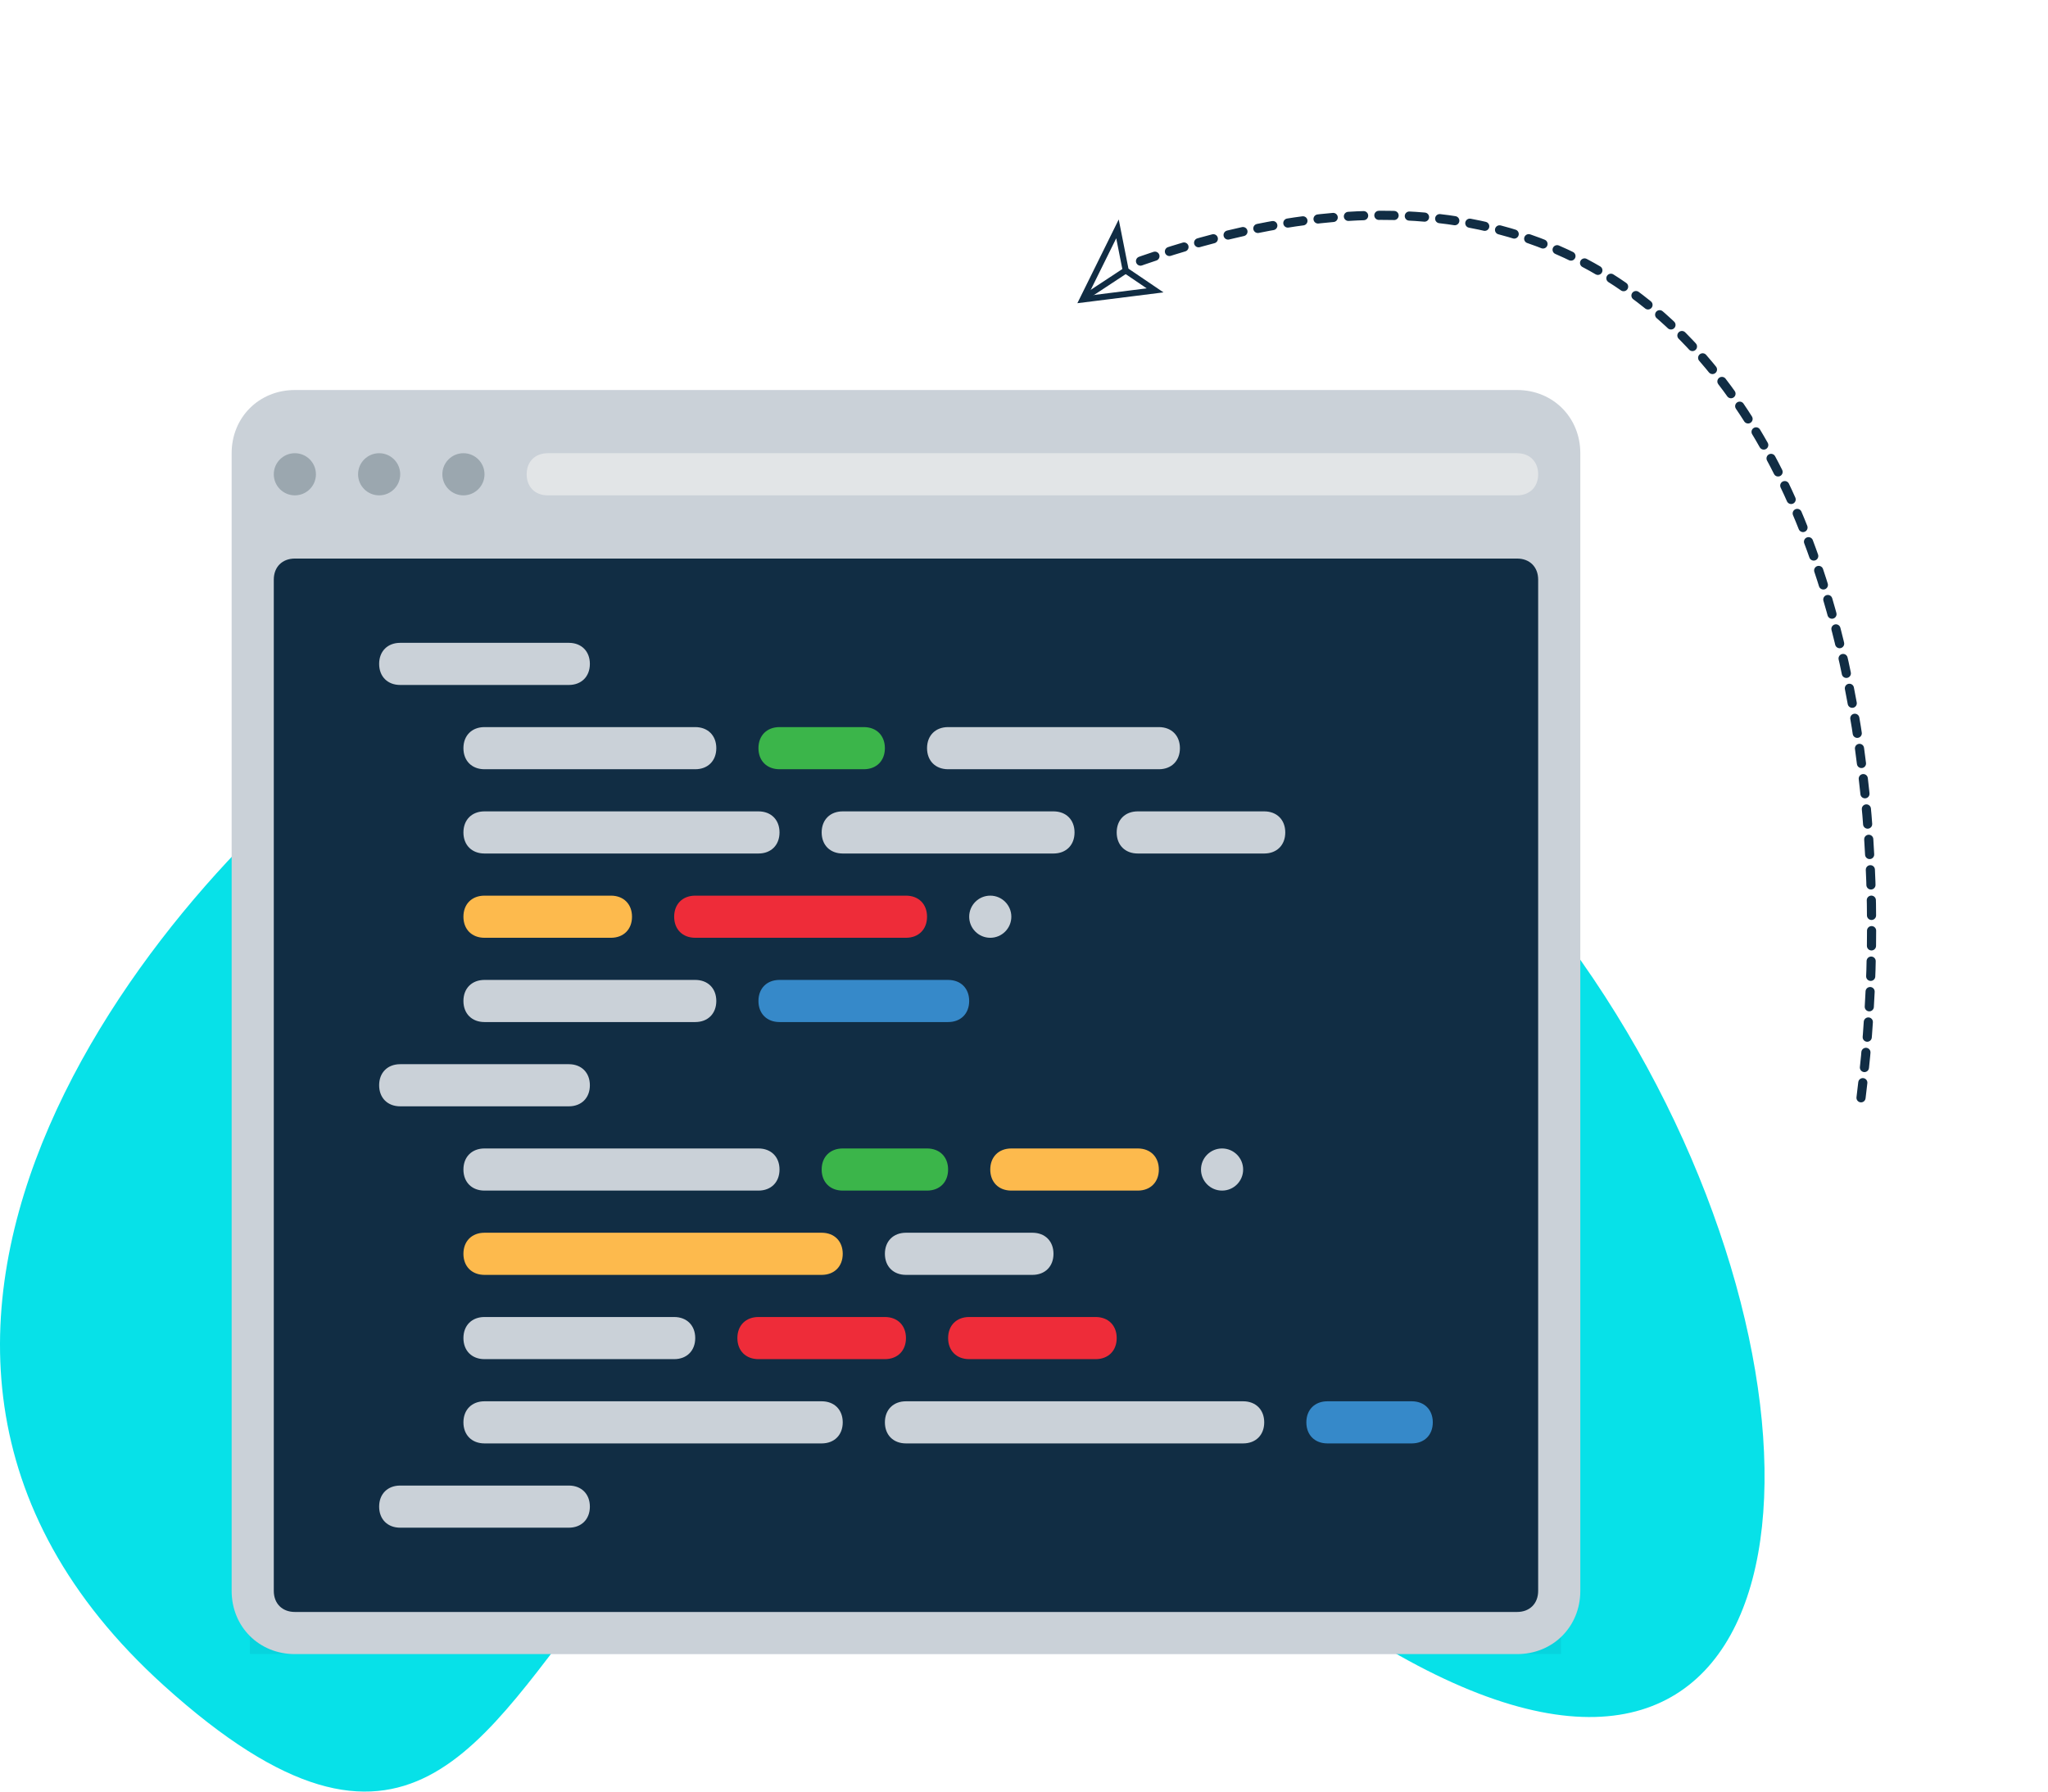 <svg width="336" height="294" viewBox="0 0 336 294" fill="none" xmlns="http://www.w3.org/2000/svg">
<path d="M26.885 276.598C-37.172 218.725 29.099 141.972 62.039 119.588C277.256 -0.44 362.014 363.213 218.275 264.595C74.537 165.978 106.956 348.939 26.885 276.598Z" fill="#07E1E8"/>
<path d="M184.688 44.383L183.336 37.558L177.614 49.144L189.507 47.65L184.688 44.383Z" stroke="#112D44" stroke-width="1" stroke-linecap="round"/>
<path d="M184.689 44.383L178.059 48.747" stroke="#112D44" stroke-width="1" stroke-linecap="round"/>
<path d="M305.325 180.148C314.422 107.84 289.741 5.517 185.136 43.553" stroke="#112D44" stroke-width="1.5" stroke-linecap="round" stroke-dasharray="2.5 2.5"/>
<g clip-path="url(#clip0_33_2332)">
<g filter="url(#filter0_f_33_2332)">
<rect x="41" y="244" width="215.111" height="78.375" fill="#0C4F7E" fill-opacity="0.09"/>
</g>
<path d="M38.004 261.066V74.372C38.004 68.495 42.498 64.001 48.376 64.001H248.898C254.776 64.001 259.27 68.495 259.27 74.372V261.066C259.27 266.944 254.776 271.438 248.898 271.438H48.376C42.498 271.438 38.004 266.944 38.004 261.066Z" fill="#CAD1D8"/>
<path d="M48.375 81.287C50.285 81.287 51.832 79.739 51.832 77.83C51.832 75.92 50.285 74.372 48.375 74.372C46.466 74.372 44.918 75.92 44.918 77.83C44.918 79.739 46.466 81.287 48.375 81.287Z" fill="#9BA7AF"/>
<path d="M62.203 81.287C64.113 81.287 65.66 79.739 65.66 77.83C65.66 75.92 64.113 74.372 62.203 74.372C60.294 74.372 58.746 75.92 58.746 77.83C58.746 79.739 60.294 81.287 62.203 81.287Z" fill="#9BA7AF"/>
<path d="M76.031 81.287C77.941 81.287 79.489 79.739 79.489 77.83C79.489 75.92 77.941 74.372 76.031 74.372C74.122 74.372 72.574 75.92 72.574 77.83C72.574 79.739 74.122 81.287 76.031 81.287Z" fill="#9BA7AF"/>
<path d="M248.898 264.523H48.375C46.301 264.523 44.918 263.14 44.918 261.066V95.116C44.918 93.042 46.301 91.659 48.375 91.659H248.898C250.972 91.659 252.355 93.042 252.355 95.116V261.066C252.355 263.14 250.972 264.523 248.898 264.523Z" fill="#112D44"/>
<path d="M248.899 81.287H89.863C87.789 81.287 86.406 79.904 86.406 77.83C86.406 75.755 87.789 74.372 89.863 74.372H248.899C250.973 74.372 252.356 75.755 252.356 77.83C252.356 79.904 250.973 81.287 248.899 81.287Z" fill="#E2E5E7"/>
<path d="M93.319 112.403H65.66C63.586 112.403 62.203 111.02 62.203 108.945C62.203 106.871 63.586 105.488 65.66 105.488H93.319C95.393 105.488 96.776 106.871 96.776 108.945C96.776 111.02 95.393 112.403 93.319 112.403Z" fill="#CAD1D8"/>
<path d="M114.061 126.232H79.488C77.414 126.232 76.031 124.849 76.031 122.774C76.031 120.7 77.414 119.317 79.488 119.317H114.061C116.136 119.317 117.519 120.7 117.519 122.774C117.519 124.849 116.136 126.232 114.061 126.232Z" fill="#CAD1D8"/>
<path d="M190.124 126.232H155.551C153.476 126.232 152.094 124.849 152.094 122.774C152.094 120.7 153.476 119.317 155.551 119.317H190.124C192.198 119.317 193.581 120.7 193.581 122.774C193.581 124.849 192.198 126.232 190.124 126.232Z" fill="#CAD1D8"/>
<path d="M148.635 153.89H114.063C111.988 153.89 110.605 152.507 110.605 150.433C110.605 148.359 111.988 146.976 114.063 146.976H148.635C150.71 146.976 152.093 148.359 152.093 150.433C152.093 152.507 150.71 153.89 148.635 153.89Z" fill="#EE2C39"/>
<path d="M141.72 126.232H127.891C125.816 126.232 124.433 124.849 124.433 122.774C124.433 120.7 125.816 119.317 127.891 119.317H141.72C143.794 119.317 145.177 120.7 145.177 122.774C145.177 124.849 143.794 126.232 141.72 126.232Z" fill="#3BB54A"/>
<path d="M124.433 140.061H79.488C77.414 140.061 76.031 138.678 76.031 136.604C76.031 134.529 77.414 133.146 79.488 133.146H124.433C126.508 133.146 127.89 134.529 127.89 136.604C127.89 138.678 126.508 140.061 124.433 140.061Z" fill="#CAD1D8"/>
<path d="M100.232 153.89H79.488C77.414 153.89 76.031 152.507 76.031 150.433C76.031 148.359 77.414 146.976 79.488 146.976H100.232C102.307 146.976 103.689 148.359 103.689 150.433C103.689 152.507 102.307 153.89 100.232 153.89Z" fill="#FDBA4D"/>
<path d="M207.408 140.061H186.664C184.59 140.061 183.207 138.678 183.207 136.604C183.207 134.529 184.59 133.146 186.664 133.146H207.408C209.482 133.146 210.865 134.529 210.865 136.604C210.865 138.678 209.482 140.061 207.408 140.061Z" fill="#CAD1D8"/>
<path d="M169.38 209.207H148.637C146.562 209.207 145.179 207.824 145.179 205.75C145.179 203.675 146.562 202.292 148.637 202.292H169.38C171.455 202.292 172.838 203.675 172.838 205.75C172.838 207.824 171.455 209.207 169.38 209.207Z" fill="#CAD1D8"/>
<path d="M145.177 223.036H124.434C122.359 223.036 120.976 221.653 120.976 219.579C120.976 217.504 122.359 216.121 124.434 216.121H145.177C147.252 216.121 148.635 217.504 148.635 219.579C148.635 221.653 147.252 223.036 145.177 223.036Z" fill="#EE2C39"/>
<path d="M179.752 223.036H159.008C156.933 223.036 155.551 221.653 155.551 219.579C155.551 217.504 156.933 216.121 159.008 216.121H179.752C181.826 216.121 183.209 217.504 183.209 219.579C183.209 221.653 181.826 223.036 179.752 223.036Z" fill="#EE2C39"/>
<path d="M152.091 195.377H138.262C136.187 195.377 134.805 193.995 134.805 191.92C134.805 189.846 136.187 188.463 138.262 188.463H152.091C154.165 188.463 155.548 189.846 155.548 191.92C155.548 193.995 154.165 195.377 152.091 195.377Z" fill="#3BB54A"/>
<path d="M231.61 236.865H217.781C215.707 236.865 214.324 235.482 214.324 233.408C214.324 231.334 215.707 229.951 217.781 229.951H231.61C233.685 229.951 235.068 231.334 235.068 233.408C235.068 235.482 233.685 236.865 231.61 236.865Z" fill="#3689C9"/>
<path d="M155.549 167.719H127.891C125.816 167.719 124.433 166.336 124.433 164.262C124.433 162.188 125.816 160.805 127.891 160.805H155.549C157.623 160.805 159.006 162.188 159.006 164.262C159.006 166.336 157.623 167.719 155.549 167.719Z" fill="#3689C9"/>
<path d="M172.835 140.061H138.262C136.187 140.061 134.805 138.678 134.805 136.604C134.805 134.529 136.187 133.146 138.262 133.146H172.835C174.909 133.146 176.292 134.529 176.292 136.604C176.292 138.678 174.909 140.061 172.835 140.061Z" fill="#CAD1D8"/>
<path d="M114.061 167.719H79.488C77.414 167.719 76.031 166.336 76.031 164.262C76.031 162.188 77.414 160.805 79.488 160.805H114.061C116.136 160.805 117.519 162.188 117.519 164.262C117.519 166.336 116.136 167.719 114.061 167.719Z" fill="#CAD1D8"/>
<path d="M93.319 181.548H65.66C63.586 181.548 62.203 180.165 62.203 178.091C62.203 176.017 63.586 174.634 65.66 174.634H93.319C95.393 174.634 96.776 176.017 96.776 178.091C96.776 180.165 95.393 181.548 93.319 181.548Z" fill="#CAD1D8"/>
<path d="M124.433 195.377H79.488C77.414 195.377 76.031 193.995 76.031 191.92C76.031 189.846 77.414 188.463 79.488 188.463H124.433C126.508 188.463 127.89 189.846 127.89 191.92C127.89 193.995 126.508 195.377 124.433 195.377Z" fill="#CAD1D8"/>
<path d="M134.805 209.207H79.488C77.414 209.207 76.031 207.824 76.031 205.75C76.031 203.675 77.414 202.292 79.488 202.292H134.805C136.879 202.292 138.262 203.675 138.262 205.75C138.262 207.824 136.879 209.207 134.805 209.207Z" fill="#FDBA4D"/>
<path d="M186.666 195.377H165.922C163.848 195.377 162.465 193.995 162.465 191.92C162.465 189.846 163.848 188.463 165.922 188.463H186.666C188.74 188.463 190.123 189.846 190.123 191.92C190.123 193.995 188.74 195.377 186.666 195.377Z" fill="#FDBA4D"/>
<path d="M110.604 223.036H79.488C77.414 223.036 76.031 221.653 76.031 219.579C76.031 217.504 77.414 216.121 79.488 216.121H110.604C112.678 216.121 114.061 217.504 114.061 219.579C114.061 221.653 112.678 223.036 110.604 223.036Z" fill="#CAD1D8"/>
<path d="M134.805 236.865H79.488C77.414 236.865 76.031 235.482 76.031 233.408C76.031 231.334 77.414 229.951 79.488 229.951H134.805C136.879 229.951 138.262 231.334 138.262 233.408C138.262 235.482 136.879 236.865 134.805 236.865Z" fill="#CAD1D8"/>
<path d="M203.953 236.865H148.637C146.562 236.865 145.179 235.482 145.179 233.408C145.179 231.334 146.562 229.951 148.637 229.951H203.953C206.028 229.951 207.411 231.334 207.411 233.408C207.411 235.482 206.028 236.865 203.953 236.865Z" fill="#CAD1D8"/>
<path d="M62.203 247.237C62.203 245.163 63.586 243.78 65.66 243.78H93.319C95.393 243.78 96.776 245.163 96.776 247.237C96.776 249.311 95.393 250.694 93.319 250.694H65.66C63.586 250.694 62.203 249.311 62.203 247.237Z" fill="#CAD1D8"/>
<path d="M200.496 195.377C202.406 195.377 203.953 193.83 203.953 191.92C203.953 190.011 202.406 188.463 200.496 188.463C198.587 188.463 197.039 190.011 197.039 191.92C197.039 193.83 198.587 195.377 200.496 195.377Z" fill="#CAD1D8"/>
<path d="M162.465 153.89C164.374 153.89 165.922 152.342 165.922 150.433C165.922 148.523 164.374 146.976 162.465 146.976C160.555 146.976 159.008 148.523 159.008 150.433C159.008 152.342 160.555 153.89 162.465 153.89Z" fill="#CAD1D8"/>
</g>
<defs>
<filter id="filter0_f_33_2332" x="-34" y="169.001" width="365.111" height="228.375" filterUnits="userSpaceOnUse" color-interpolation-filters="sRGB">
<feFlood flood-opacity="0" result="BackgroundImageFix"/>
<feBlend mode="normal" in="SourceGraphic" in2="BackgroundImageFix" result="shape"/>
<feGaussianBlur stdDeviation="37.5" result="effect1_foregroundBlur_33_2332"/>
</filter>
<clipPath id="clip0_33_2332">
<rect width="221.266" height="207.438" fill="white" transform="translate(38 64.001)"/>
</clipPath>
</defs>
</svg>
